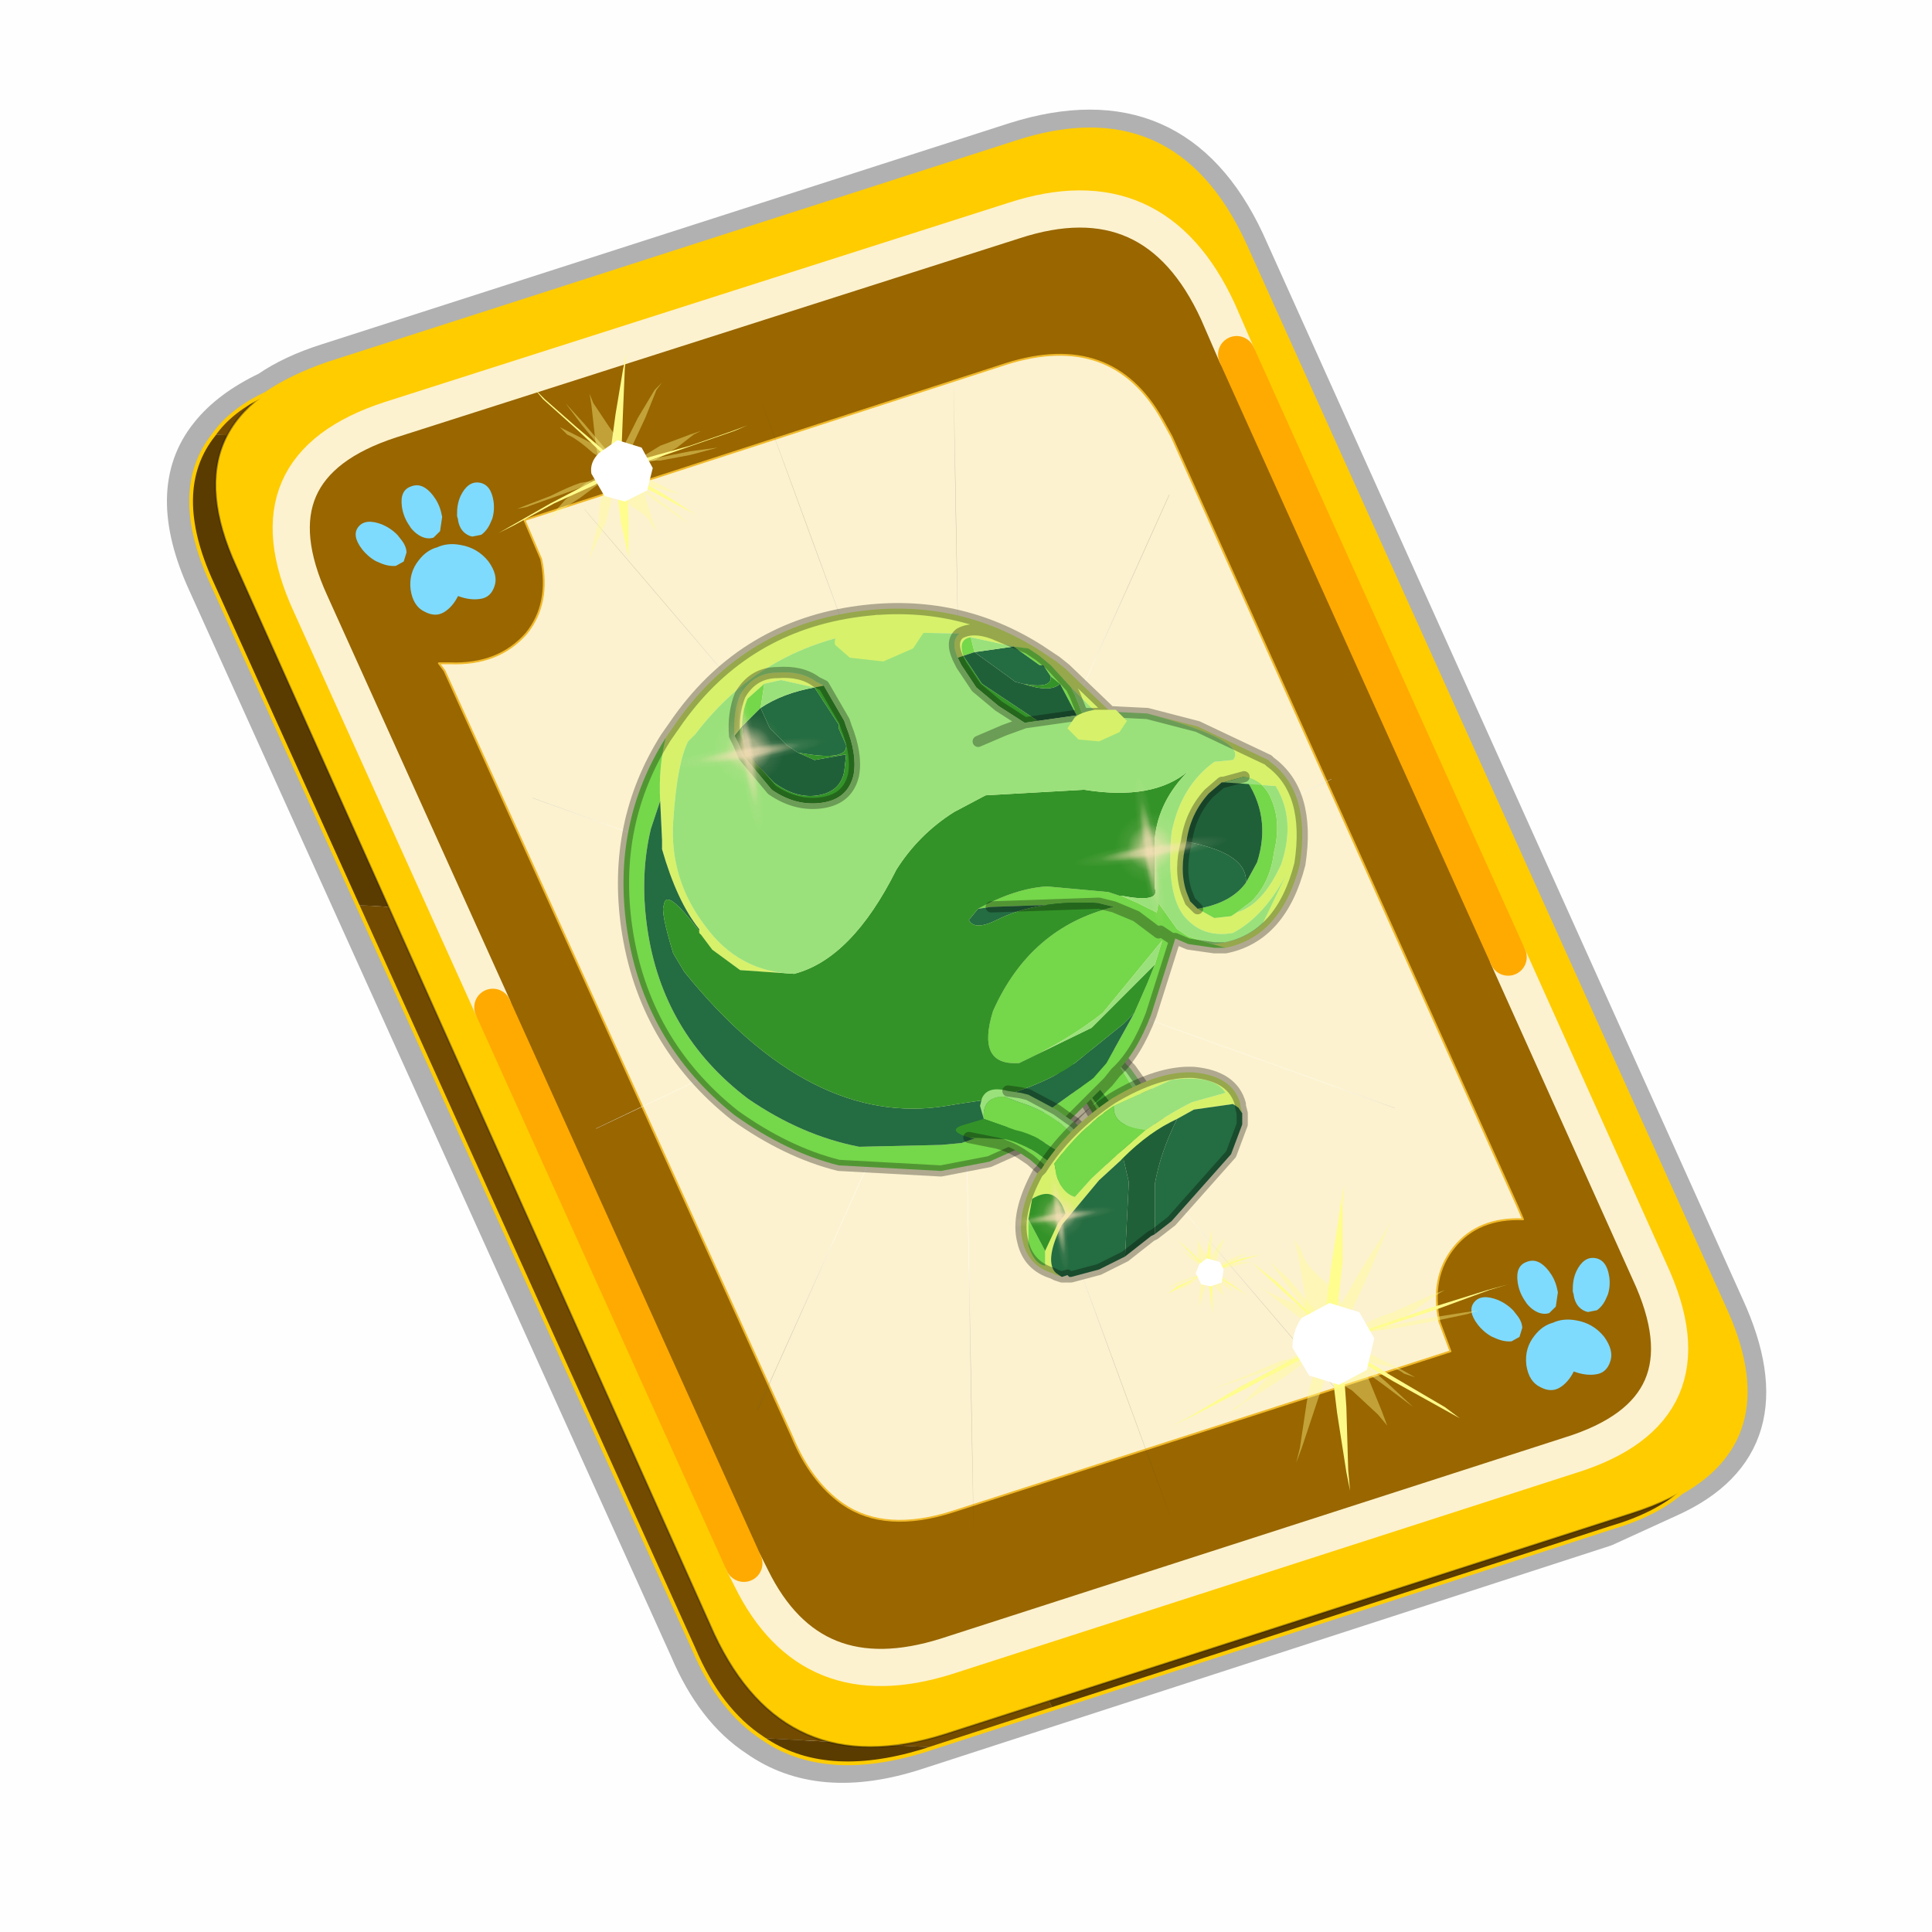 <?xml version="1.0" encoding="UTF-8" standalone="no"?>
<svg xmlns:xlink="http://www.w3.org/1999/xlink" height="60.0px" width="60.0px" xmlns="http://www.w3.org/2000/svg">
  <g transform="matrix(1.0, 0.0, 0.0, 1.0, 0.0, 0.0)">
    <use height="60.0" transform="matrix(1.0, 0.0, 0.0, 1.0, 0.0, 0.0)" width="60.0" xlink:href="#shape0"/>
    <use height="46.85" transform="matrix(1.155, 0.0, 0.0, 1.155, 5.199, 1.253)" width="43.0" xlink:href="#sprite0"/>
  </g>
  <defs>
    <g id="shape0" transform="matrix(1.0, 0.0, 0.0, 1.0, 0.0, 0.0)">
      <path d="M0.0 0.0 L60.0 0.0 60.0 60.0 0.0 60.0 0.0 0.0" fill="#000000" fill-opacity="0.004" fill-rule="evenodd" stroke="none"/>
    </g>
    <g id="sprite0" transform="matrix(1.0, 0.0, 0.0, 1.0, -5.8, -51.0)">
      <use height="45.0" transform="matrix(1.0, 0.0, 0.0, 1.0, 5.8, 52.85)" width="43.0" xlink:href="#sprite1"/>
      <use height="44.05" transform="matrix(1.0, 0.0, 0.0, 1.0, 6.4, 53.35)" width="41.9" xlink:href="#shape4"/>
      <use height="0.0" transform="matrix(1.0, 0.0, 0.0, 1.0, 6.45, 53.4)" width="0.0" xlink:href="#sprite5"/>
      <use height="16.05" transform="matrix(1.0, 0.0, 0.0, 1.0, 17.6, 65.85)" width="19.15" xlink:href="#shape5"/>
      <use height="0.0" transform="matrix(-0.074, 0.011, 0.018, 0.09, 24.4, 73.6)" width="0.0" xlink:href="#sprite6"/>
      <use height="81.5" transform="matrix(-0.052, 0.008, 0.008, 0.053, 23.25, 67.7)" width="81.5" xlink:href="#sprite7"/>
      <use height="81.5" transform="matrix(-0.052, 0.008, 0.008, 0.053, 34.05, 70.35)" width="81.5" xlink:href="#sprite7"/>
      <use height="6.4" transform="matrix(1.0, 0.0, 0.0, 1.0, 26.7, 78.3)" width="8.45" xlink:href="#shape7"/>
      <use height="0.0" transform="matrix(-0.033, 0.026, 0.013, 0.015, 31.5, 81.05)" width="0.0" xlink:href="#sprite6"/>
      <use height="81.5" transform="matrix(-0.038, 0.005, 0.005, 0.038, 31.15, 80.9)" width="81.5" xlink:href="#sprite7"/>
      <use height="44.25" transform="matrix(1.0, 0.0, 0.0, 1.0, 6.3, 53.25)" width="42.1" xlink:href="#shape8"/>
      <clipPath id="clipPath0" transform="matrix(1.0, 0.0, 0.0, 1.0, 0.0, 0.0)">
        <path d="M7.05 61.6 Q7.5 60.95 8.45 60.5 9.1 60.05 10.1 59.7 L28.6 53.75 Q32.85 52.35 34.75 56.45 L47.65 85.05 Q49.25 88.5 46.5 90.05 45.8 90.65 44.6 91.0 L26.1 97.0 Q23.45 97.8 21.8 96.65 20.65 95.9 19.95 94.25 L7.0 65.6 Q5.85 63.1 7.05 61.6" fill="#a74646" fill-rule="evenodd" stroke="none"/>
        <path d="M7.05 61.6 Q7.5 60.95 8.45 60.5 9.1 60.05 10.1 59.7 L28.6 53.75 Q32.85 52.35 34.75 56.45 L47.65 85.05 Q49.25 88.5 46.5 90.05 45.8 90.65 44.6 91.0 L26.1 97.0 Q23.45 97.8 21.8 96.65 20.65 95.9 19.95 94.25 L7.0 65.6 Q5.85 63.1 7.05 61.6 Z" fill="none" stroke="url(#gradient3)" stroke-linecap="round" stroke-linejoin="round" stroke-width="0.05"/>
      </clipPath>
      <g clip-path="url(#clipPath0)">
        <use height="0.0" transform="matrix(1.0, 0.0, 0.0, 1.0, 9.65, 51.0)" width="0.0" xlink:href="#sprite9"/>
        <use height="0.0" transform="matrix(1.0, 0.0, 0.0, 1.0, 9.65, 51.0)" width="0.0" xlink:href="#sprite9"/>
        <use height="30.6" transform="matrix(1.0, 0.0, 0.0, 1.0, 14.7, 59.4)" width="27.15" xlink:href="#shape10"/>
      </g>
      <use height="0.0" transform="matrix(0.141, -0.038, 0.111, 0.226, 27.2, 74.05)" width="0.0" xlink:href="#sprite3"/>
    </g>
    <g id="sprite1" transform="matrix(1.0, 0.0, 0.0, 1.0, 0.5, 0.5)">
      <use height="47.0" transform="matrix(1.0, 0.0, 0.0, 1.0, -1.5, -1.5)" width="45.0" xlink:href="#shape1"/>
      <use height="13.75" transform="matrix(0.239, -0.087, 0.1, 0.234, 34.25, 31.15)" width="15.1" xlink:href="#sprite2"/>
      <use height="13.75" transform="matrix(0.239, -0.087, 0.1, 0.234, 4.25, 10.3)" width="15.1" xlink:href="#sprite2"/>
      <use height="0.0" transform="matrix(0.141, -0.038, 0.111, 0.226, 20.25, 20.65)" width="0.0" xlink:href="#sprite3"/>
      <use height="211.45" transform="matrix(-0.155, 0.051, 0.084, 0.147, 22.604, 3.157)" width="136.6" xlink:href="#sprite4"/>
    </g>
    <g id="shape1" transform="matrix(1.0, 0.0, 0.0, 1.0, 1.5, 1.5)">
      <path d="M22.3 0.35 Q26.6 -1.0 28.5 3.05 L41.4 31.7 Q43.1 35.4 39.9 36.85 L38.15 37.65 19.65 43.65 Q17.05 44.5 15.35 43.3 14.2 42.55 13.5 40.9 L0.55 12.25 Q-0.6 9.75 0.6 8.25 1.15 7.55 2.2 7.05 2.85 6.6 3.8 6.3 L22.3 0.35 Z" fill="none" stroke="#000000" stroke-linecap="round" stroke-linejoin="round" stroke-opacity="0.302" stroke-width="1.0"/>
      <path d="M0.75 8.25 L29.8 9.75 25.55 0.9 Q26.9 1.6 27.8 3.55 L40.7 32.15 Q42.6 36.3 38.3 37.65 L23.3 42.5 13.15 21.4 4.6 20.9 0.7 12.25 Q-0.45 9.75 0.75 8.25 M20.1 43.55 L19.8 43.65 Q17.15 44.45 15.5 43.3 L20.1 43.55" fill="#5b3c00" fill-rule="evenodd" stroke="none"/>
      <path d="M25.55 0.9 L29.8 9.75 0.75 8.25 Q1.45 7.3 3.1 6.75 L21.65 0.8 25.55 0.9 M4.6 20.9 L13.15 21.4 23.3 42.5 20.1 43.55 15.5 43.3 Q14.35 42.55 13.65 40.9 L4.6 20.9" fill="#724b00" fill-rule="evenodd" stroke="none"/>
      <path d="M0.75 8.25 Q-0.45 9.75 0.7 12.25 L4.6 20.9 13.65 40.9 Q14.35 42.55 15.5 43.3 17.15 44.45 19.8 43.65 L20.1 43.55 23.3 42.5 38.3 37.65 Q42.6 36.3 40.7 32.15 L27.8 3.55 Q26.9 1.6 25.55 0.9 L21.65 0.8 3.1 6.75 Q1.45 7.3 0.75 8.25 Z" fill="none" stroke="#000000" stroke-linecap="round" stroke-linejoin="round" stroke-opacity="0.302" stroke-width="0.05"/>
      <path d="M14.2 40.5 L1.35 11.8 Q-0.5 7.75 3.8 6.35 L22.3 0.4 Q26.55 -1.0 28.45 3.1 L41.35 31.7 Q43.25 35.85 38.9 37.25 L20.4 43.2 Q16.1 44.55 14.2 40.5" fill="#ffcc00" fill-rule="evenodd" stroke="none"/>
      <path d="M14.2 40.5 L1.35 11.8 Q-0.5 7.75 3.8 6.35 L22.3 0.4 Q26.55 -1.0 28.45 3.1 L41.35 31.7 Q43.25 35.85 38.9 37.25 L20.4 43.2 Q16.1 44.55 14.2 40.5 Z" fill="none" stroke="#000000" stroke-linecap="round" stroke-linejoin="round" stroke-opacity="0.302" stroke-width="0.05"/>
      <path d="M9.15 13.6 Q9.8 12.8 9.55 11.6 L9.1 10.55 22.05 6.35 Q24.9 5.45 26.25 7.85 L26.5 8.3 35.8 29.0 35.95 29.35 Q34.75 29.3 34.1 30.1 33.45 30.9 33.7 32.1 L34.0 32.9 20.65 37.2 Q18.8 37.8 17.65 37.0 16.8 36.4 16.3 35.2 L6.95 14.6 6.8 14.4 7.1 14.4 Q8.4 14.45 9.15 13.6" fill="#fcf2cf" fill-rule="evenodd" stroke="none"/>
      <path d="M28.25 6.1 L35.55 22.3 39.35 30.75 Q41.1 34.5 37.2 35.7 L20.45 41.1 Q16.8 42.25 15.2 39.0 L15.0 38.6 8.25 23.65 3.35 12.8 Q1.65 9.1 5.5 7.85 L22.25 2.5 Q26.05 1.25 27.75 4.95 L28.25 6.1 M9.15 13.6 Q8.4 14.45 7.1 14.4 L6.8 14.4 6.95 14.6 16.3 35.2 Q16.8 36.4 17.65 37.0 18.8 37.8 20.65 37.2 L34.0 32.9 33.7 32.1 Q33.45 30.9 34.1 30.1 34.75 29.3 35.95 29.35 L35.8 29.0 26.5 8.3 26.25 7.85 Q24.9 5.45 22.05 6.35 L9.1 10.55 9.55 11.6 Q9.8 12.8 9.15 13.6" fill="#996600" fill-rule="evenodd" stroke="none"/>
      <path d="M9.15 13.6 Q9.8 12.8 9.55 11.6 L9.1 10.55 22.05 6.35 Q24.9 5.45 26.25 7.85 L26.5 8.3 35.8 29.0 35.95 29.35 Q34.75 29.3 34.1 30.1 33.45 30.9 33.7 32.1 L34.0 32.9 20.65 37.2 Q18.8 37.8 17.65 37.0 16.8 36.4 16.3 35.2 L6.95 14.6 6.8 14.4 7.1 14.4 Q8.4 14.45 9.15 13.6" fill="none" stroke="#f0b92b" stroke-linecap="round" stroke-linejoin="round" stroke-width="0.05"/>
      <path d="M35.55 22.3 L39.35 30.75 Q41.1 34.5 37.2 35.7 L20.45 41.1 Q16.8 42.25 15.2 39.0 L15.0 38.6 M8.25 23.65 L3.35 12.8 Q1.65 9.1 5.5 7.85 L22.25 2.5 Q26.05 1.25 27.75 4.95 L28.25 6.1" fill="none" stroke="#fcf2cf" stroke-linecap="round" stroke-linejoin="round" stroke-width="1.0"/>
      <path d="M28.25 6.1 L35.55 22.3 M15.0 38.6 L8.25 23.65" fill="none" stroke="#ffaa00" stroke-linecap="round" stroke-linejoin="round" stroke-width="1.0"/>
    </g>
    <g id="sprite2" transform="matrix(1.0, 0.0, 0.0, 1.0, 0.0, 0.0)">
      <use height="13.75" transform="matrix(1.0, 0.0, 0.0, 1.0, 0.0, 0.0)" width="15.1" xlink:href="#shape2"/>
    </g>
    <g id="shape2" transform="matrix(1.0, 0.0, 0.0, 1.0, 0.0, 0.0)">
      <path d="M10.75 4.9 Q10.75 4.6 10.9 4.35 11.25 3.45 11.95 2.75 13.3 1.5 14.35 2.1 15.4 2.7 14.95 4.45 14.7 5.4 14.1 6.15 L13.75 6.5 Q13.1 7.15 12.35 7.35 L11.4 7.2 Q10.95 6.9 10.75 6.4 10.5 5.75 10.75 4.9 M7.5 5.9 Q7.0 5.85 6.6 5.5 6.05 5.0 5.8 4.15 L5.7 3.6 Q5.55 2.65 5.8 1.7 6.25 0.0 7.5 0.0 L7.6 0.0 Q8.85 0.0 9.3 1.7 9.55 2.65 9.4 3.6 L9.3 4.15 8.5 5.5 7.6 5.9 7.5 5.9 M4.35 4.9 Q4.6 5.75 4.35 6.4 L3.7 7.2 2.75 7.35 Q2.0 7.15 1.35 6.5 L1.0 6.15 Q0.4 5.4 0.15 4.45 -0.3 2.7 0.75 2.1 1.8 1.5 3.15 2.75 3.85 3.45 4.2 4.35 L4.35 4.9 M5.5 13.7 Q4.45 13.9 3.65 12.95 2.75 12.0 3.2 10.25 3.7 8.5 5.25 7.6 6.4 6.9 7.55 7.0 8.75 6.9 9.9 7.6 11.45 8.5 11.95 10.25 12.35 12.0 11.5 12.95 10.7 13.9 9.65 13.7 8.55 13.5 7.55 12.6 6.55 13.5 5.5 13.7" fill="#7fdbfe" fill-rule="evenodd" stroke="none"/>
    </g>
    <g id="sprite4" transform="matrix(1.0, 0.0, 0.0, 1.0, 0.0, -0.05)">
      <use height="211.55" transform="matrix(1.0, 0.0, 0.0, 1.0, -0.05, 0.0)" width="136.7" xlink:href="#shape3"/>
    </g>
    <g id="shape3" transform="matrix(1.0, 0.0, 0.0, 1.0, 0.05, 0.0)">
      <path d="M136.55 165.8 L68.6 106.0 68.4 106.0 118.25 201.5 M68.2 105.7 L68.25 105.8 68.25 105.75 68.2 105.7 0.0 45.7 M68.25 105.8 L68.3 105.85 68.3 105.8 68.25 105.75 49.95 0.05 M0.05 97.7 L68.15 105.95 68.25 105.85 68.25 105.8 M68.3 105.85 L68.25 105.85 68.3 106.0 68.3 105.85 68.3 105.8 68.35 105.8 68.3 105.8 86.6 18.35 M50.0 193.2 L68.3 106.0 68.15 105.95 18.25 151.55 M68.4 106.0 L68.3 106.0 86.55 211.5 M68.4 106.0 L68.3 105.85 M68.6 106.0 L68.35 105.8 118.25 60.15 M136.6 114.25 L68.6 106.0 M68.2 105.7 L18.25 10.05" fill="none" stroke="url(#gradient0)" stroke-linecap="round" stroke-linejoin="round" stroke-width="0.05"/>
    </g>
    <radialGradient cx="0" cy="0" gradientTransform="matrix(0.209, 0.0, 0.0, 0.177, 67.15, 107.2)" gradientUnits="userSpaceOnUse" id="gradient0" r="819.2" spreadMethod="pad">
      <stop offset="0.357" stop-color="#ffffff"/>
      <stop offset="0.671" stop-color="#000000" stop-opacity="0.0"/>
    </radialGradient>
    <g id="shape4" transform="matrix(1.0, 0.0, 0.0, 1.0, -6.4, -53.35)">
      <path d="M7.05 61.6 Q7.5 60.95 8.45 60.5 9.1 60.05 10.1 59.7 L28.6 53.75 Q32.85 52.35 34.75 56.45 L47.65 85.05 Q49.25 88.5 46.5 90.05 45.8 90.65 44.6 91.0 L26.1 97.0 Q23.45 97.8 21.8 96.65 20.65 95.9 19.95 94.25 L7.0 65.6 Q5.85 63.1 7.05 61.6 Z" fill="none" stroke="url(#gradient1)" stroke-linecap="round" stroke-linejoin="round" stroke-width="0.05"/>
    </g>
    <radialGradient cx="0" cy="0" gradientTransform="matrix(0.025, 0.0, 0.0, 0.027, 27.35, 75.35)" gradientUnits="userSpaceOnUse" id="gradient1" r="819.2" spreadMethod="pad">
      <stop offset="0.357" stop-color="#ffffff"/>
      <stop offset="0.671" stop-color="#000000" stop-opacity="0.0"/>
    </radialGradient>
    <g id="shape5" transform="matrix(1.0, 0.0, 0.0, 1.0, -17.6, -65.85)">
      <path d="M29.8 78.85 L30.35 79.3 30.8 80.05 30.9 80.2 31.1 80.65 31.15 81.1 31.2 81.0 31.45 81.1 31.35 80.65 31.35 80.45 31.15 80.1 30.6 79.35 29.8 78.85 M32.2 81.1 L32.5 80.3 32.35 80.4 32.15 79.8 31.45 78.65 31.15 78.35 Q30.65 78.05 30.4 78.6 L30.95 79.3 31.5 80.0 31.75 80.6 31.85 80.9 31.8 81.1 32.1 81.2 32.2 81.1 M31.85 80.9 L32.25 80.45 32.35 80.4 32.25 80.45 31.85 80.9" fill="#75d74a" fill-rule="evenodd" stroke="none"/>
      <path d="M31.45 81.1 L32.1 81.35 32.2 81.1 32.1 81.2 31.8 81.1 31.85 80.9 31.75 80.6 31.5 80.0 30.95 79.3 30.4 78.6 29.85 78.45 Q29.35 78.35 29.8 78.85 L30.6 79.35 31.15 80.1 31.35 80.45 31.35 80.65 31.45 81.1" fill="#339328" fill-rule="evenodd" stroke="none"/>
      <path d="M32.5 80.3 L32.55 80.2 32.4 79.95 32.35 79.75 32.2 79.35 31.7 78.65 31.6 78.55 31.35 78.25 30.6 78.15 30.45 78.2 30.4 78.6 Q30.65 78.05 31.15 78.35 L31.45 78.65 32.15 79.8 32.35 80.4 32.5 80.3" fill="#9ae17b" fill-rule="evenodd" stroke="none"/>
      <path d="M29.8 78.85 L30.35 79.3 30.8 80.05 30.9 80.2 31.1 80.65 31.15 81.1 M32.55 80.2 L32.4 79.95 32.35 79.75 32.2 79.35 31.7 78.65 31.6 78.55 31.35 78.25 M32.5 80.3 L32.35 80.4 32.25 80.45 31.85 80.9" fill="none" stroke="#000000" stroke-linecap="round" stroke-linejoin="round" stroke-opacity="0.302" stroke-width="0.3"/>
      <path d="M21.25 69.45 Q21.25 69.05 21.4 68.7 L21.85 68.3 22.3 68.2 23.2 68.4 23.45 68.35 23.25 68.25 Q22.85 67.95 22.2 68.0 21.55 68.0 21.2 68.6 21.0 69.1 21.05 69.7 L21.25 69.45 M22.65 76.1 Q21.15 76.05 20.25 74.8 19.3 73.55 19.4 72.0 19.5 70.45 19.8 69.85 L20.0 69.65 Q21.75 67.35 24.6 66.9 L27.1 66.95 Q27.45 66.75 28.0 66.95 L28.95 67.35 28.0 66.95 Q27.45 66.75 27.1 66.95 26.85 67.15 27.05 67.6 L27.2 67.55 Q27.05 67.1 27.4 67.05 L28.55 67.3 28.95 67.35 29.25 67.55 29.55 67.8 30.1 68.4 30.8 69.1 31.15 69.05 29.95 67.9 29.7 67.7 29.25 67.4 Q27.05 66.0 24.4 66.35 21.35 66.75 19.55 69.25 L19.2 69.75 Q19.0 70.55 19.05 71.45 L19.1 72.5 19.1 72.6 19.1 72.75 Q19.5 74.15 20.1 74.9 L20.1 74.95 20.1 75.0 20.15 75.05 20.45 75.45 21.2 76.0 22.65 76.1 M34.2 70.95 L35.6 71.05 Q36.15 71.95 35.75 73.15 35.25 74.25 34.55 74.45 L34.4 74.55 33.95 74.6 33.5 74.35 33.3 74.15 33.2 73.9 Q33.0 73.3 33.2 72.55 33.3 71.8 33.8 71.25 L34.15 70.95 34.2 70.95 M34.25 75.4 Q35.75 75.1 36.25 73.15 36.55 71.2 35.45 70.4 L35.4 70.35 33.5 69.45 32.15 69.1 Q34.9 69.85 34.45 70.35 L33.95 70.4 Q33.05 71.05 32.8 72.3 32.65 73.85 33.1 74.5 33.6 75.15 34.45 75.0 35.3 74.55 35.9 73.4 L35.25 74.75 Q34.7 75.25 33.9 75.3 L34.25 75.4" fill="#d7f16b" fill-rule="evenodd" stroke="none"/>
      <path d="M21.85 68.3 L21.4 68.7 Q21.25 69.05 21.25 69.45 L21.75 68.95 21.85 68.3 M19.05 71.45 Q19.0 70.55 19.2 69.75 17.75 72.05 18.15 74.85 18.6 77.95 21.05 79.9 22.45 80.9 23.85 81.25 L26.6 81.4 27.9 81.15 29.35 80.5 30.05 80.05 31.1 79.0 31.3 78.75 Q31.85 78.25 32.25 77.2 L32.9 75.15 33.25 75.3 33.95 75.4 34.25 75.4 33.9 75.3 33.25 75.1 32.95 74.9 32.45 74.2 32.4 74.45 31.9 74.2 31.45 74.0 31.4 74.0 31.1 73.9 29.45 73.75 Q28.6 73.8 27.6 74.35 L27.95 74.3 30.85 74.2 31.25 74.3 Q29.0 74.85 28.0 77.1 27.55 78.55 28.65 78.5 L28.7 78.5 Q30.0 77.9 30.95 77.15 L32.55 75.2 32.35 75.85 32.15 76.35 31.8 77.15 31.05 78.5 30.7 78.9 29.8 79.55 29.45 79.8 Q29.2 79.9 28.9 80.05 L27.15 80.65 26.6 80.7 24.4 80.75 Q22.85 80.45 21.4 79.45 19.1 77.7 18.7 74.85 18.5 73.45 18.8 72.2 L19.05 71.45 M30.1 68.4 L29.55 67.8 29.25 67.55 28.95 67.35 28.55 67.3 29.25 67.8 29.35 67.8 29.55 68.1 29.8 68.3 30.25 69.15 30.4 69.1 30.2 68.6 30.1 68.4 M34.55 74.45 L34.95 74.15 Q35.45 73.65 35.55 72.85 35.75 72.05 35.5 71.45 35.3 70.9 34.75 70.8 35.5 71.85 35.1 73.1 L34.8 73.65 Q34.4 74.2 33.5 74.35 L33.95 74.6 34.4 74.55 34.55 74.45 M27.4 67.05 Q27.05 67.1 27.2 67.55 L27.5 67.45 27.4 67.05 M32.9 75.15 L32.8 75.15 32.5 74.95 32.45 75.0 31.85 74.55 31.25 74.3 31.85 74.55 32.45 75.0 32.5 74.95 32.8 75.15 32.9 75.15" fill="#75d74a" fill-rule="evenodd" stroke="none"/>
      <path d="M21.75 68.95 L21.25 69.45 21.3 69.9 21.45 70.25 22.1 70.95 Q22.7 71.4 23.3 71.3 23.9 71.2 24.0 70.65 L24.05 70.2 23.2 70.35 22.75 70.15 22.45 69.95 22.0 69.5 21.75 68.95 M34.75 70.8 L34.2 70.95 34.15 70.95 33.8 71.25 Q33.3 71.8 33.2 72.55 34.85 72.85 34.8 73.65 L35.1 73.1 Q35.5 71.85 34.75 70.8 M28.8 68.3 L28.6 68.25 28.4 68.1 27.5 67.45 27.2 67.55 27.4 67.85 27.7 68.3 29.2 69.3 30.25 69.15 29.8 68.3 Q29.55 68.55 28.8 68.3" fill="#206039" fill-rule="evenodd" stroke="none"/>
      <path d="M22.75 70.15 Q24.1 70.4 24.05 69.95 L23.85 69.5 23.85 69.4 23.2 68.4 Q22.35 68.55 21.75 68.95 L22.0 69.5 22.45 69.95 22.75 70.15 M20.1 74.95 L20.1 74.9 Q19.5 74.15 19.1 72.75 L19.1 72.6 19.1 72.5 19.05 71.45 18.8 72.2 Q18.5 73.45 18.7 74.85 19.1 77.7 21.4 79.45 22.85 80.45 24.4 80.75 L26.6 80.7 27.15 80.65 28.9 80.05 Q29.2 79.9 29.45 79.8 L29.8 79.55 30.7 78.9 31.05 78.5 31.8 77.15 31.5 77.45 30.2 78.5 Q29.45 79.05 28.05 79.45 L27.05 79.6 26.75 79.65 Q23.1 80.25 19.7 76.05 L19.4 75.55 Q19.05 74.4 19.15 74.25 19.2 73.75 20.1 74.95 M27.6 74.35 L27.35 74.65 Q27.5 74.95 28.1 74.65 29.2 74.1 30.85 74.2 L27.95 74.3 27.6 74.35 M33.5 74.35 Q34.4 74.2 34.8 73.65 34.85 72.85 33.2 72.55 33.0 73.3 33.2 73.9 L33.3 74.15 33.5 74.35 M29.55 68.1 L29.35 67.8 29.25 67.8 28.55 67.3 27.5 67.45 28.4 68.1 28.6 68.25 28.8 68.3 Q29.6 68.45 29.55 68.1" fill="#246c41" fill-rule="evenodd" stroke="none"/>
      <path d="M21.25 69.45 L21.05 69.7 21.15 69.9 21.3 70.25 22.05 71.15 Q22.7 71.6 23.4 71.5 24.1 71.4 24.25 70.75 24.35 70.2 24.05 69.45 L24.0 69.3 23.45 68.35 23.2 68.4 23.85 69.4 23.85 69.5 24.05 69.95 Q24.1 70.4 22.75 70.15 L23.2 70.35 24.05 70.2 24.0 70.65 Q23.9 71.2 23.3 71.3 22.7 71.4 22.1 70.95 L21.45 70.25 21.3 69.9 21.25 69.45 M22.65 76.1 L21.2 76.0 20.45 75.45 20.15 75.05 20.1 75.0 20.1 74.95 Q19.2 73.75 19.15 74.25 19.05 74.4 19.4 75.55 L19.7 76.05 Q23.1 80.25 26.75 79.65 L27.05 79.6 28.05 79.45 Q29.45 79.05 30.2 78.5 L31.5 77.45 31.8 77.15 32.15 76.35 32.35 75.85 32.3 75.9 30.85 77.35 30.65 77.55 28.7 78.5 28.65 78.5 Q27.55 78.55 28.0 77.1 29.0 74.85 31.25 74.3 L30.85 74.2 Q29.2 74.1 28.1 74.65 27.5 74.95 27.35 74.65 L27.6 74.35 Q28.6 73.8 29.45 73.75 L31.1 73.9 31.4 74.0 31.45 74.0 Q32.5 74.2 32.35 73.8 L32.35 72.45 Q32.45 71.45 33.25 70.65 32.3 71.45 30.45 71.15 L27.8 71.3 26.95 71.75 Q26.0 72.35 25.4 73.3 24.2 75.7 22.65 76.1 M27.05 67.6 L27.15 67.8 27.55 68.4 28.15 68.9 28.85 69.35 29.2 69.3 27.7 68.3 27.4 67.85 27.2 67.55 27.05 67.6 M29.55 68.1 Q29.6 68.45 28.8 68.3 29.55 68.55 29.8 68.3 L29.55 68.1" fill="#339328" fill-rule="evenodd" stroke="none"/>
      <path d="M21.05 69.7 Q21.0 69.1 21.2 68.6 21.55 68.0 22.2 68.0 22.85 67.95 23.25 68.25 L23.45 68.35 24.0 69.3 24.05 69.45 Q24.35 70.2 24.25 70.75 24.1 71.4 23.4 71.5 22.7 71.6 22.05 71.15 L21.3 70.25 21.15 69.9 21.05 69.7 M23.2 68.4 L22.3 68.2 21.85 68.3 21.75 68.95 Q22.35 68.55 23.2 68.4 M27.1 66.95 L24.6 66.9 Q21.75 67.35 20.0 69.65 L19.8 69.85 Q19.5 70.45 19.4 72.0 19.3 73.55 20.25 74.8 21.15 76.05 22.65 76.1 24.2 75.7 25.4 73.3 26.0 72.35 26.95 71.75 L27.8 71.3 30.45 71.15 Q32.3 71.45 33.25 70.65 32.45 71.45 32.35 72.45 L32.35 73.8 Q32.5 74.2 31.45 74.0 L31.9 74.2 32.4 74.45 32.45 74.2 32.95 74.9 33.25 75.1 33.9 75.3 Q34.7 75.25 35.25 74.75 L35.9 73.4 Q35.3 74.55 34.45 75.0 33.6 75.15 33.1 74.5 32.65 73.85 32.8 72.3 33.05 71.05 33.95 70.4 L34.45 70.35 Q34.9 69.85 32.15 69.1 L31.15 69.05 30.8 69.1 30.1 68.4 30.2 68.6 30.4 69.1 30.25 69.15 29.2 69.3 28.85 69.35 28.15 68.9 27.55 68.4 27.15 67.8 27.05 67.6 Q26.85 67.15 27.1 66.95 M27.6 69.85 L28.3 69.55 28.85 69.35 28.3 69.55 27.6 69.85 M28.7 78.5 L30.65 77.55 30.85 77.35 32.3 75.9 32.35 75.85 32.55 75.2 30.95 77.15 Q30.0 77.9 28.7 78.5 M34.75 70.8 Q35.3 70.9 35.5 71.45 35.75 72.05 35.55 72.85 35.45 73.65 34.95 74.15 L34.55 74.45 Q35.25 74.25 35.75 73.15 36.15 71.95 35.6 71.05 L34.2 70.95 34.75 70.8 M28.55 67.3 L27.4 67.05 27.5 67.45 28.55 67.3 M30.8 69.1 L30.4 69.1 30.8 69.1" fill="#9ae17b" fill-rule="evenodd" stroke="none"/>
      <path d="M21.05 69.7 Q21.0 69.1 21.2 68.6 21.55 68.0 22.2 68.0 22.85 67.95 23.25 68.25 L23.45 68.35 24.0 69.3 24.05 69.45 Q24.35 70.2 24.25 70.75 24.1 71.4 23.4 71.5 22.7 71.6 22.05 71.15 L21.3 70.25 21.15 69.9 21.05 69.7 M19.2 69.75 L19.55 69.25 Q21.35 66.75 24.4 66.35 27.05 66.0 29.25 67.4 L29.7 67.7 29.95 67.9 31.15 69.05 30.8 69.1 30.4 69.1 30.25 69.15 29.2 69.3 28.85 69.35 28.3 69.55 27.6 69.85 M30.1 68.4 L29.55 67.8 29.25 67.55 28.95 67.35 28.0 66.95 Q27.45 66.75 27.1 66.95 26.85 67.15 27.05 67.6 L27.15 67.8 27.55 68.4 28.15 68.9 28.85 69.35 M30.85 74.2 L31.25 74.3 31.85 74.55 32.45 75.0 32.5 74.95 32.8 75.15 32.9 75.15 32.25 77.2 Q31.85 78.25 31.3 78.75 L31.1 79.0 30.05 80.05 29.35 80.5 27.9 81.15 26.6 81.4 23.85 81.25 Q22.45 80.9 21.05 79.9 18.6 77.95 18.15 74.85 17.75 72.05 19.2 69.75 M34.75 70.8 L34.2 70.95 34.15 70.95 33.8 71.25 Q33.3 71.8 33.2 72.55 33.0 73.3 33.2 73.9 L33.3 74.15 33.5 74.35 M32.15 69.1 L33.5 69.45 35.4 70.35 35.45 70.4 Q36.55 71.2 36.25 73.15 35.75 75.1 34.25 75.4 L33.95 75.4 33.25 75.3 32.9 75.15 M32.15 69.1 L31.15 69.05 M30.1 68.4 L30.2 68.6 30.4 69.1 M30.85 74.2 L27.95 74.3" fill="none" stroke="#000000" stroke-linecap="round" stroke-linejoin="round" stroke-opacity="0.302" stroke-width="0.3"/>
      <path d="M30.3 69.8 L30.85 69.85 31.4 69.6 31.6 69.3 31.3 69.0 30.75 69.0 Q30.4 69.05 30.2 69.2 L30.0 69.5 30.3 69.8" fill="#d7f16b" fill-rule="evenodd" stroke="none"/>
      <path d="M24.15 67.6 L25.05 67.7 25.85 67.35 26.15 66.9 25.75 66.5 24.85 66.45 24.05 66.75 Q23.7 67.0 23.75 67.25 L24.15 67.6" fill="#d7f16b" fill-rule="evenodd" stroke="none"/>
    </g>
    <g id="sprite7" transform="matrix(1.0, 0.0, 0.0, 1.0, 0.0, 0.0)">
      <use height="26.7" transform="matrix(0.004, -1.351, 1.393, 0.02, 22.09, 56.026)" width="26.7" xlink:href="#sprite8"/>
      <use height="26.7" transform="matrix(0.009, -3.049, 0.372, 0.005, 36.507, 81.377)" width="26.7" xlink:href="#sprite8"/>
      <use height="26.7" transform="matrix(3.049, 0.009, -0.005, 0.372, 0.122, 35.107)" width="26.7" xlink:href="#sprite8"/>
    </g>
    <g id="sprite8" transform="matrix(1.0, 0.0, 0.0, 1.0, 13.35, 13.35)">
      <use height="26.7" transform="matrix(1.0, 0.0, 0.0, 1.0, -13.35, -13.35)" width="26.7" xlink:href="#shape6"/>
    </g>
    <g id="shape6" transform="matrix(1.0, 0.0, 0.0, 1.0, 13.35, 13.35)">
      <path d="M9.3 -9.85 Q13.35 -5.8 13.35 0.0 13.35 5.8 9.3 9.3 5.8 13.35 0.0 13.35 -5.8 13.35 -9.85 9.3 -13.35 5.8 -13.35 0.0 -13.35 -5.8 -9.85 -9.85 -5.8 -13.35 0.0 -13.35 5.8 -13.35 9.3 -9.85" fill="url(#gradient2)" fill-rule="evenodd" stroke="none"/>
    </g>
    <radialGradient cx="0" cy="0" gradientTransform="matrix(0.021, 0.0, 0.0, 0.021, 0.0, 0.0)" gradientUnits="userSpaceOnUse" id="gradient2" r="819.2" spreadMethod="pad">
      <stop offset="0.196" stop-color="#fee3bc" stop-opacity="0.557"/>
      <stop offset="0.502" stop-color="#fee3bc" stop-opacity="0.086"/>
      <stop offset="0.761" stop-color="#ffe3bd" stop-opacity="0.0"/>
    </radialGradient>
    <g id="shape7" transform="matrix(1.0, 0.0, 0.0, 1.0, -26.7, -78.3)">
      <path d="M27.35 80.5 L28.1 80.65 Q28.5 80.75 28.85 81.0 L29.0 81.1 29.4 81.45 29.7 81.75 29.65 81.65 29.9 81.65 29.6 81.25 29.5 81.15 29.15 80.9 Q28.75 80.65 28.35 80.55 L27.35 80.5 M30.6 81.3 L30.45 80.4 30.4 80.4 30.4 80.6 29.85 80.15 Q29.35 79.75 28.7 79.55 L28.3 79.4 Q27.7 79.4 27.75 80.0 L28.6 80.3 Q29.05 80.4 29.4 80.65 L29.95 81.0 30.2 81.3 30.25 81.45 30.5 81.35 30.6 81.3 M30.2 81.3 L30.35 80.65 30.4 80.6 30.35 80.65 30.2 81.3" fill="#75d74a" fill-rule="evenodd" stroke="none"/>
      <path d="M30.45 80.4 L30.45 80.35 30.2 80.1 30.05 80.0 29.7 79.75 28.95 79.35 28.75 79.3 28.4 79.25 Q27.85 79.1 27.7 79.45 L27.65 79.65 27.75 80.0 Q27.7 79.4 28.3 79.4 L28.7 79.55 Q29.35 79.75 29.85 80.15 L30.4 80.6 30.4 80.4 30.45 80.4" fill="#9ae17b" fill-rule="evenodd" stroke="none"/>
      <path d="M29.9 81.65 L30.6 81.55 30.6 81.3 30.5 81.35 30.25 81.45 30.2 81.3 29.95 81.0 29.4 80.65 Q29.05 80.4 28.6 80.3 L27.75 80.0 27.25 80.15 Q26.7 80.3 27.35 80.5 L28.35 80.55 Q28.75 80.65 29.15 80.9 L29.5 81.15 29.6 81.25 29.9 81.65" fill="#339328" fill-rule="evenodd" stroke="none"/>
      <path d="M27.35 80.5 L28.1 80.65 Q28.5 80.75 28.85 81.0 L29.0 81.1 29.4 81.45 29.7 81.75 M30.45 80.35 L30.2 80.1 30.05 80.0 29.7 79.75 28.95 79.35 28.75 79.3 28.4 79.25 M30.4 80.6 L30.35 80.65 30.2 81.3 M30.45 80.4 L30.4 80.4 30.4 80.6" fill="none" stroke="#000000" stroke-linecap="round" stroke-linejoin="round" stroke-opacity="0.302" stroke-width="0.3"/>
      <path d="M32.95 80.0 L33.4 79.75 34.45 79.6 34.6 79.7 34.7 79.85 34.65 79.65 34.65 79.6 Q34.45 78.85 33.4 78.75 32.45 78.7 31.2 79.45 30.0 80.25 29.3 81.35 L29.2 81.45 Q28.6 82.55 28.8 83.3 28.95 83.95 29.6 84.15 L29.7 84.2 29.85 84.25 29.7 84.15 29.65 84.1 Q29.4 83.75 29.85 82.85 L30.85 81.65 31.45 81.1 31.5 81.05 Q32.2 80.35 32.95 80.0 M31.25 79.65 L32.8 78.95 Q33.95 78.8 34.25 79.3 L33.35 79.55 Q32.75 79.85 32.1 80.3 L31.35 80.95 30.65 81.6 30.2 82.1 Q29.85 82.0 29.7 81.5 L29.65 81.2 Q30.35 80.25 31.25 79.65 M28.95 82.7 L29.05 82.15 Q29.7 81.75 29.95 82.55 L29.75 82.8 29.4 83.55 29.4 83.95 Q29.1 83.9 28.95 83.4 L28.95 82.7" fill="#d7f16b" fill-rule="evenodd" stroke="none"/>
      <path d="M34.7 79.85 L34.6 79.7 34.45 79.6 33.4 79.75 32.95 80.0 Q32.5 80.9 32.35 81.75 L32.35 83.1 32.8 82.75 34.4 80.95 34.7 80.15 34.7 79.85 M31.5 81.05 L31.45 81.1 30.85 81.65 29.85 82.85 Q29.4 83.75 29.65 84.1 L29.7 84.15 29.85 84.25 30.0 84.2 30.05 84.25 30.1 84.25 30.85 84.05 31.55 83.7 31.65 81.7 31.5 81.05" fill="#246c41" fill-rule="evenodd" stroke="none"/>
      <path d="M32.1 80.3 Q32.75 79.85 33.35 79.55 L34.25 79.3 Q33.95 78.8 32.8 78.95 L31.25 79.65 Q31.2 80.2 32.1 80.3" fill="#9ae17b" fill-rule="evenodd" stroke="none"/>
      <path d="M31.25 79.65 Q30.35 80.25 29.65 81.2 L29.7 81.5 Q29.85 82.0 30.2 82.1 L30.65 81.6 31.35 80.95 32.1 80.3 Q31.2 80.2 31.25 79.65 M28.95 82.7 L28.95 83.4 Q29.1 83.9 29.4 83.95 L29.4 83.55 28.95 82.7" fill="#75d74a" fill-rule="evenodd" stroke="none"/>
      <path d="M32.95 80.0 Q32.2 80.35 31.5 81.05 L31.65 81.7 31.55 83.7 32.25 83.15 32.35 83.1 32.35 81.75 Q32.5 80.9 32.95 80.0" fill="#206039" fill-rule="evenodd" stroke="none"/>
      <path d="M29.4 83.55 L29.75 82.8 29.95 82.55 Q29.7 81.75 29.05 82.15 L28.95 82.7 29.4 83.55" fill="#339328" fill-rule="evenodd" stroke="none"/>
      <path d="M29.85 84.25 L29.7 84.2 29.6 84.15 Q28.95 83.95 28.8 83.3 28.6 82.55 29.2 81.45 L29.3 81.35 Q30.0 80.25 31.2 79.45 32.45 78.7 33.4 78.75 34.45 78.85 34.65 79.6 L34.65 79.65 34.7 79.85 34.7 80.15 34.4 80.95 32.8 82.75 32.35 83.1 32.25 83.15 31.55 83.7 30.85 84.05 30.1 84.25 30.05 84.25 30.0 84.2 29.85 84.25 30.05 84.25" fill="none" stroke="#000000" stroke-linecap="round" stroke-linejoin="round" stroke-opacity="0.302" stroke-width="0.3"/>
    </g>
    <g id="shape8" transform="matrix(1.0, 0.0, 0.0, 1.0, -6.3, -53.25)">
      <path d="M7.05 61.6 Q7.5 60.95 8.45 60.5 9.1 60.05 10.1 59.7 L28.6 53.75 Q32.85 52.35 34.75 56.45 L47.65 85.05 Q49.25 88.5 46.5 90.05 45.8 90.65 44.6 91.0 L26.1 97.0 Q23.45 97.8 21.8 96.65 20.65 95.9 19.95 94.25 L7.0 65.6 Q5.85 63.1 7.05 61.6 Z" fill="none" stroke="#ffcc00" stroke-linecap="round" stroke-linejoin="round" stroke-width="0.1"/>
    </g>
    <radialGradient cx="0" cy="0" gradientTransform="matrix(0.025, 0.0, 0.0, 0.027, 27.35, 75.35)" gradientUnits="userSpaceOnUse" id="gradient3" r="819.2" spreadMethod="pad">
      <stop offset="0.357" stop-color="#ffffff"/>
      <stop offset="0.671" stop-color="#000000" stop-opacity="0.0"/>
    </radialGradient>
    <g id="shape10" transform="matrix(1.0, 0.0, 0.0, 1.0, -14.7, -59.4)">
      <path d="M33.85 83.75 L33.85 83.8 33.85 83.95 33.85 84.0 33.85 84.1 33.9 84.1 33.9 84.15 34.35 84.4 34.85 84.75 34.35 84.45 34.1 84.3 34.05 84.25 33.95 84.2 33.9 84.2 33.9 84.7 33.9 85.25 33.85 84.75 33.75 84.2 33.7 84.1 33.5 84.25 33.0 84.55 32.7 84.7 32.95 84.5 33.4 84.3 33.45 84.25 33.5 84.2 33.7 84.1 33.65 84.05 33.7 84.05 33.7 84.0 33.3 83.6 32.95 83.25 33.3 83.55 33.55 83.8 33.7 83.95 33.8 83.4 33.9 82.95 33.85 83.35 33.85 83.75 M34.4 83.9 L34.35 83.9 34.25 84.0 34.15 84.0 33.9 84.05 34.15 83.95 34.7 83.75 35.2 83.65 34.85 83.75 34.95 83.85 34.85 83.75 34.7 83.8 34.4 83.9 M36.75 85.45 L36.9 85.55 36.9 85.5 37.1 83.9 37.35 82.3 37.45 81.75 37.4 82.25 37.4 83.85 37.2 85.6 37.35 86.0 37.4 86.1 38.7 86.9 40.15 87.75 40.55 88.05 40.1 87.8 38.75 87.05 37.75 86.45 37.4 86.25 37.35 86.2 37.4 86.3 37.5 87.75 37.55 89.45 37.6 90.0 37.5 89.5 37.25 87.9 37.05 86.25 37.0 86.3 36.9 85.9 36.7 85.75 36.9 85.85 36.9 85.65 35.7 84.55 34.95 83.85 35.65 84.4 36.45 85.15 36.5 85.2 36.75 85.45 M36.1 86.45 L36.2 86.4 36.85 86.1 36.3 86.45 34.8 87.25 33.35 88.0 32.8 88.25 33.3 88.0 34.65 87.2 35.7 86.65 36.1 86.45 M41.85 84.45 L41.35 84.6 39.85 85.15 38.15 85.7 37.5 85.9 Q37.45 85.85 38.1 85.65 L39.7 85.1 41.3 84.6 41.85 84.45" fill="#fefd8d" fill-opacity="0.973" fill-rule="evenodd" stroke="none"/>
      <path d="M33.85 83.75 L34.05 83.4 34.25 83.2 34.15 83.4 34.0 83.8 33.9 83.9 33.85 83.8 33.85 83.75 M34.1 84.3 L34.35 84.5 34.45 84.65 34.25 84.5 34.0 84.3 33.95 84.2 34.05 84.25 34.1 84.3 M33.4 84.3 L33.3 84.3 32.95 84.45 32.7 84.55 32.95 84.4 33.35 84.25 33.45 84.25 33.4 84.3 M33.55 83.8 L33.4 83.6 33.6 83.8 33.65 83.9 33.55 83.8 M34.4 83.9 L34.65 83.85 34.95 83.85 35.05 83.8 34.95 83.85 34.7 83.9 34.3 84.0 34.2 84.0 34.25 84.0 34.35 83.9 34.4 83.9 M33.6 84.3 L33.7 84.2 33.75 84.35 33.65 84.7 33.55 85.05 33.55 84.75 33.6 84.3 M37.65 85.15 L37.35 85.5 37.35 85.0 37.9 84.05 38.5 83.1 38.7 82.75 38.55 83.1 38.15 84.05 37.65 85.15 M36.75 85.45 L36.5 85.2 36.45 85.15 35.85 84.4 35.45 83.85 35.95 84.3 36.65 85.15 36.9 85.5 36.75 85.45 M37.4 86.3 L37.35 86.2 37.4 86.25 37.75 86.45 Q38.15 86.7 38.6 87.1 L39.3 87.75 38.5 87.15 37.6 86.5 37.4 86.3 M36.1 86.45 L35.7 86.65 34.7 87.0 33.8 87.3 34.7 86.95 35.75 86.5 36.1 86.45 M38.7 85.65 L38.25 85.7 38.7 85.55 39.75 85.35 40.7 85.2 41.05 85.15 40.75 85.25 39.8 85.45 38.7 85.65 M36.7 86.7 L36.95 86.25 37.0 86.75 36.65 87.8 36.3 88.85 36.15 89.25 36.25 88.85 36.4 87.85 Q36.5 87.1 36.7 86.7" fill="#fffd8f" fill-opacity="0.4" fill-rule="evenodd" stroke="none"/>
      <path d="M38.0 86.75 Q37.9 86.0 37.45 85.8 L36.9 85.85 Q36.75 86.1 36.9 86.5 37.1 87.0 37.65 87.3 L38.35 87.95 38.6 88.25 38.45 87.85 38.0 86.75" fill="#fffd8f" fill-opacity="0.392" fill-rule="evenodd" stroke="none"/>
      <path d="M38.0 86.25 L37.05 85.85 Q36.8 85.8 36.95 85.95 L37.55 86.35 38.35 86.6 Q38.8 86.65 39.05 86.85 L39.35 86.95 39.0 86.75 38.0 86.25" fill="#fffd8f" fill-opacity="0.392" fill-rule="evenodd" stroke="none"/>
      <path d="M36.4 84.8 Q36.35 85.55 36.75 85.85 L37.3 85.9 37.45 85.25 Q37.35 84.75 36.9 84.35 36.35 83.9 36.3 83.55 L36.1 83.25 36.2 83.65 36.4 84.8" fill="#fffd8f" fill-opacity="0.392" fill-rule="evenodd" stroke="none"/>
      <path d="M36.25 85.35 L37.1 85.95 37.2 85.8 36.75 85.3 35.95 84.9 Q35.55 84.75 35.3 84.6 L35.05 84.45 35.35 84.65 36.25 85.35" fill="#fffd8f" fill-opacity="0.392" fill-rule="evenodd" stroke="none"/>
      <path d="M38.75 85.2 Q38.0 85.45 37.85 85.65 37.7 85.85 37.85 85.8 L38.5 85.65 39.25 85.2 39.9 84.75 40.15 84.6 39.75 84.75 38.75 85.2" fill="#fffd8f" fill-opacity="0.392" fill-rule="evenodd" stroke="none"/>
      <path d="M35.75 87.0 L36.6 86.4 36.5 86.25 Q36.25 86.25 35.9 86.5 L35.25 87.1 34.7 87.65 Q34.4 87.8 34.45 87.85 L34.8 87.6 35.75 87.0" fill="#fffd8f" fill-opacity="0.392" fill-rule="evenodd" stroke="none"/>
      <path d="M34.1 84.35 L33.95 84.05 33.75 84.05 Q33.65 84.1 33.7 84.25 L34.0 84.55 34.2 84.75 34.3 84.85 34.2 84.75 34.1 84.35" fill="#fffd8f" fill-opacity="0.392" fill-rule="evenodd" stroke="none"/>
      <path d="M34.1 84.2 Q33.9 84.05 33.75 84.05 L33.75 84.1 33.95 84.2 34.2 84.3 34.5 84.4 34.55 84.4 34.45 84.4 34.1 84.2" fill="#fffd8f" fill-opacity="0.392" fill-rule="evenodd" stroke="none"/>
      <path d="M33.5 83.65 L33.65 84.05 33.85 84.05 33.9 83.85 33.65 83.55 33.5 83.25 33.45 83.15 33.5 83.25 33.5 83.65" fill="#fffd8f" fill-opacity="0.392" fill-rule="evenodd" stroke="none"/>
      <path d="M33.5 83.9 L33.75 84.05 33.8 84.0 33.65 83.85 33.35 83.7 33.2 83.6 33.05 83.55 33.15 83.6 33.5 83.9" fill="#fffd8f" fill-opacity="0.392" fill-rule="evenodd" stroke="none"/>
      <path d="M34.3 83.8 L34.05 83.95 34.05 84.0 34.25 83.95 34.55 83.8 Q34.6 83.7 34.7 83.7 L34.8 83.6 34.7 83.65 34.3 83.8" fill="#fffd8f" fill-opacity="0.392" fill-rule="evenodd" stroke="none"/>
      <path d="M33.3 84.45 L33.6 84.2 33.6 84.15 Q33.5 84.15 33.4 84.3 L33.15 84.45 32.95 84.65 32.85 84.75 33.0 84.6 33.3 84.45" fill="#fffd8f" fill-opacity="0.392" fill-rule="evenodd" stroke="none"/>
      <path d="M36.3 85.35 Q36.05 85.7 36.05 86.15 L36.5 86.9 37.3 87.15 38.05 86.75 38.25 85.9 37.85 85.2 37.05 84.95 36.3 85.35" fill="#ffffff" fill-rule="evenodd" stroke="none"/>
      <path d="M18.75 62.3 L18.65 62.35 18.2 62.45 18.6 62.25 19.85 61.9 21.0 61.5 21.4 61.35 21.05 61.5 19.9 61.9 18.75 62.3 M17.45 61.95 L17.7 62.2 17.75 62.2 17.7 62.15 17.85 61.05 18.05 59.85 18.15 59.4 18.1 59.8 18.05 61.0 18.0 62.25 18.1 62.6 19.15 63.2 20.0 63.75 19.15 63.3 18.5 62.95 18.4 62.85 18.15 62.7 18.1 62.7 18.15 62.75 18.2 63.85 18.2 64.9 18.0 64.0 17.85 62.8 17.8 62.8 17.75 62.45 17.6 62.3 17.7 62.35 17.7 62.3 16.85 61.5 15.9 60.65 15.65 60.35 15.95 60.65 16.8 61.4 17.45 61.95 M14.7 64.25 L15.05 64.05 16.1 63.45 17.25 62.85 17.7 62.65 17.3 62.95 16.2 63.45 15.1 64.05 14.7 64.25" fill="#fefd8d" fill-opacity="0.973" fill-rule="evenodd" stroke="none"/>
      <path d="M18.75 62.3 L19.1 62.2 19.85 62.05 20.6 61.95 19.85 62.15 19.05 62.3 18.75 62.3 M17.45 61.95 L16.95 61.35 16.5 60.75 17.0 61.3 17.55 61.95 17.7 62.15 17.75 62.2 17.7 62.2 17.45 61.95 M18.5 62.95 L19.0 63.35 19.6 63.8 19.8 64.0 19.6 63.85 18.95 63.4 18.3 62.9 18.15 62.75 18.1 62.7 18.15 62.7 18.4 62.85 18.5 62.95 M18.3 61.9 L18.05 62.2 18.1 61.85 18.45 61.15 18.9 60.4 19.1 60.2 18.95 60.4 18.65 61.15 18.3 61.9 M16.9 62.9 L17.2 62.85 Q17.15 62.9 16.85 63.05 L16.15 63.3 15.45 63.55 15.2 63.6 15.45 63.5 16.1 63.25 Q16.6 63.0 16.9 62.9 M17.55 63.1 L17.75 62.75 17.8 63.1 17.6 63.95 17.25 64.7 17.15 64.95 17.2 64.7 17.4 63.9 Q17.4 63.4 17.55 63.1" fill="#fffd8f" fill-opacity="0.4" fill-rule="evenodd" stroke="none"/>
      <path d="M18.6 63.1 L18.15 62.4 17.7 62.45 17.75 62.95 18.3 63.55 Q18.75 63.8 18.8 64.0 L19.0 64.25 18.85 63.95 18.6 63.1" fill="#fffd8f" fill-opacity="0.392" fill-rule="evenodd" stroke="none"/>
      <path d="M18.55 62.7 Q18.05 62.4 17.9 62.4 17.7 62.4 17.8 62.5 L18.25 62.8 18.85 63.0 19.35 63.15 19.6 63.2 19.35 63.1 18.55 62.7" fill="#fffd8f" fill-opacity="0.392" fill-rule="evenodd" stroke="none"/>
      <path d="M17.3 61.7 Q17.35 62.3 17.55 62.45 L18.0 62.5 18.1 62.0 17.65 61.35 17.25 60.75 17.15 60.5 17.2 60.8 17.3 61.7" fill="#fffd8f" fill-opacity="0.392" fill-rule="evenodd" stroke="none"/>
      <path d="M17.25 62.1 L17.9 62.5 17.95 62.45 17.6 62.05 17.05 61.75 16.55 61.5 16.35 61.4 16.55 61.6 Q16.8 61.7 17.25 62.1" fill="#fffd8f" fill-opacity="0.392" fill-rule="evenodd" stroke="none"/>
      <path d="M19.05 61.9 L18.4 62.3 18.45 62.4 18.9 62.3 19.5 61.95 19.95 61.6 20.15 61.5 19.85 61.6 19.05 61.9" fill="#fffd8f" fill-opacity="0.392" fill-rule="evenodd" stroke="none"/>
      <path d="M16.9 63.3 L17.5 62.85 17.45 62.7 17.05 62.9 16.5 63.35 16.15 63.75 15.95 63.95 16.2 63.75 16.9 63.3" fill="#fffd8f" fill-opacity="0.392" fill-rule="evenodd" stroke="none"/>
      <path d="M17.4 62.1 Q17.15 62.35 17.2 62.65 L17.55 63.25 18.1 63.4 18.7 63.1 18.85 62.5 18.55 61.95 17.9 61.75 17.4 62.1" fill="#ffffff" fill-rule="evenodd" stroke="none"/>
      <path d="M33.55 83.9 L33.45 84.15 33.6 84.45 33.85 84.5 34.15 84.4 34.2 84.05 34.1 83.85 33.75 83.75 33.55 83.9" fill="#ffffff" fill-rule="evenodd" stroke="none"/>
    </g>
  </defs>
</svg>
